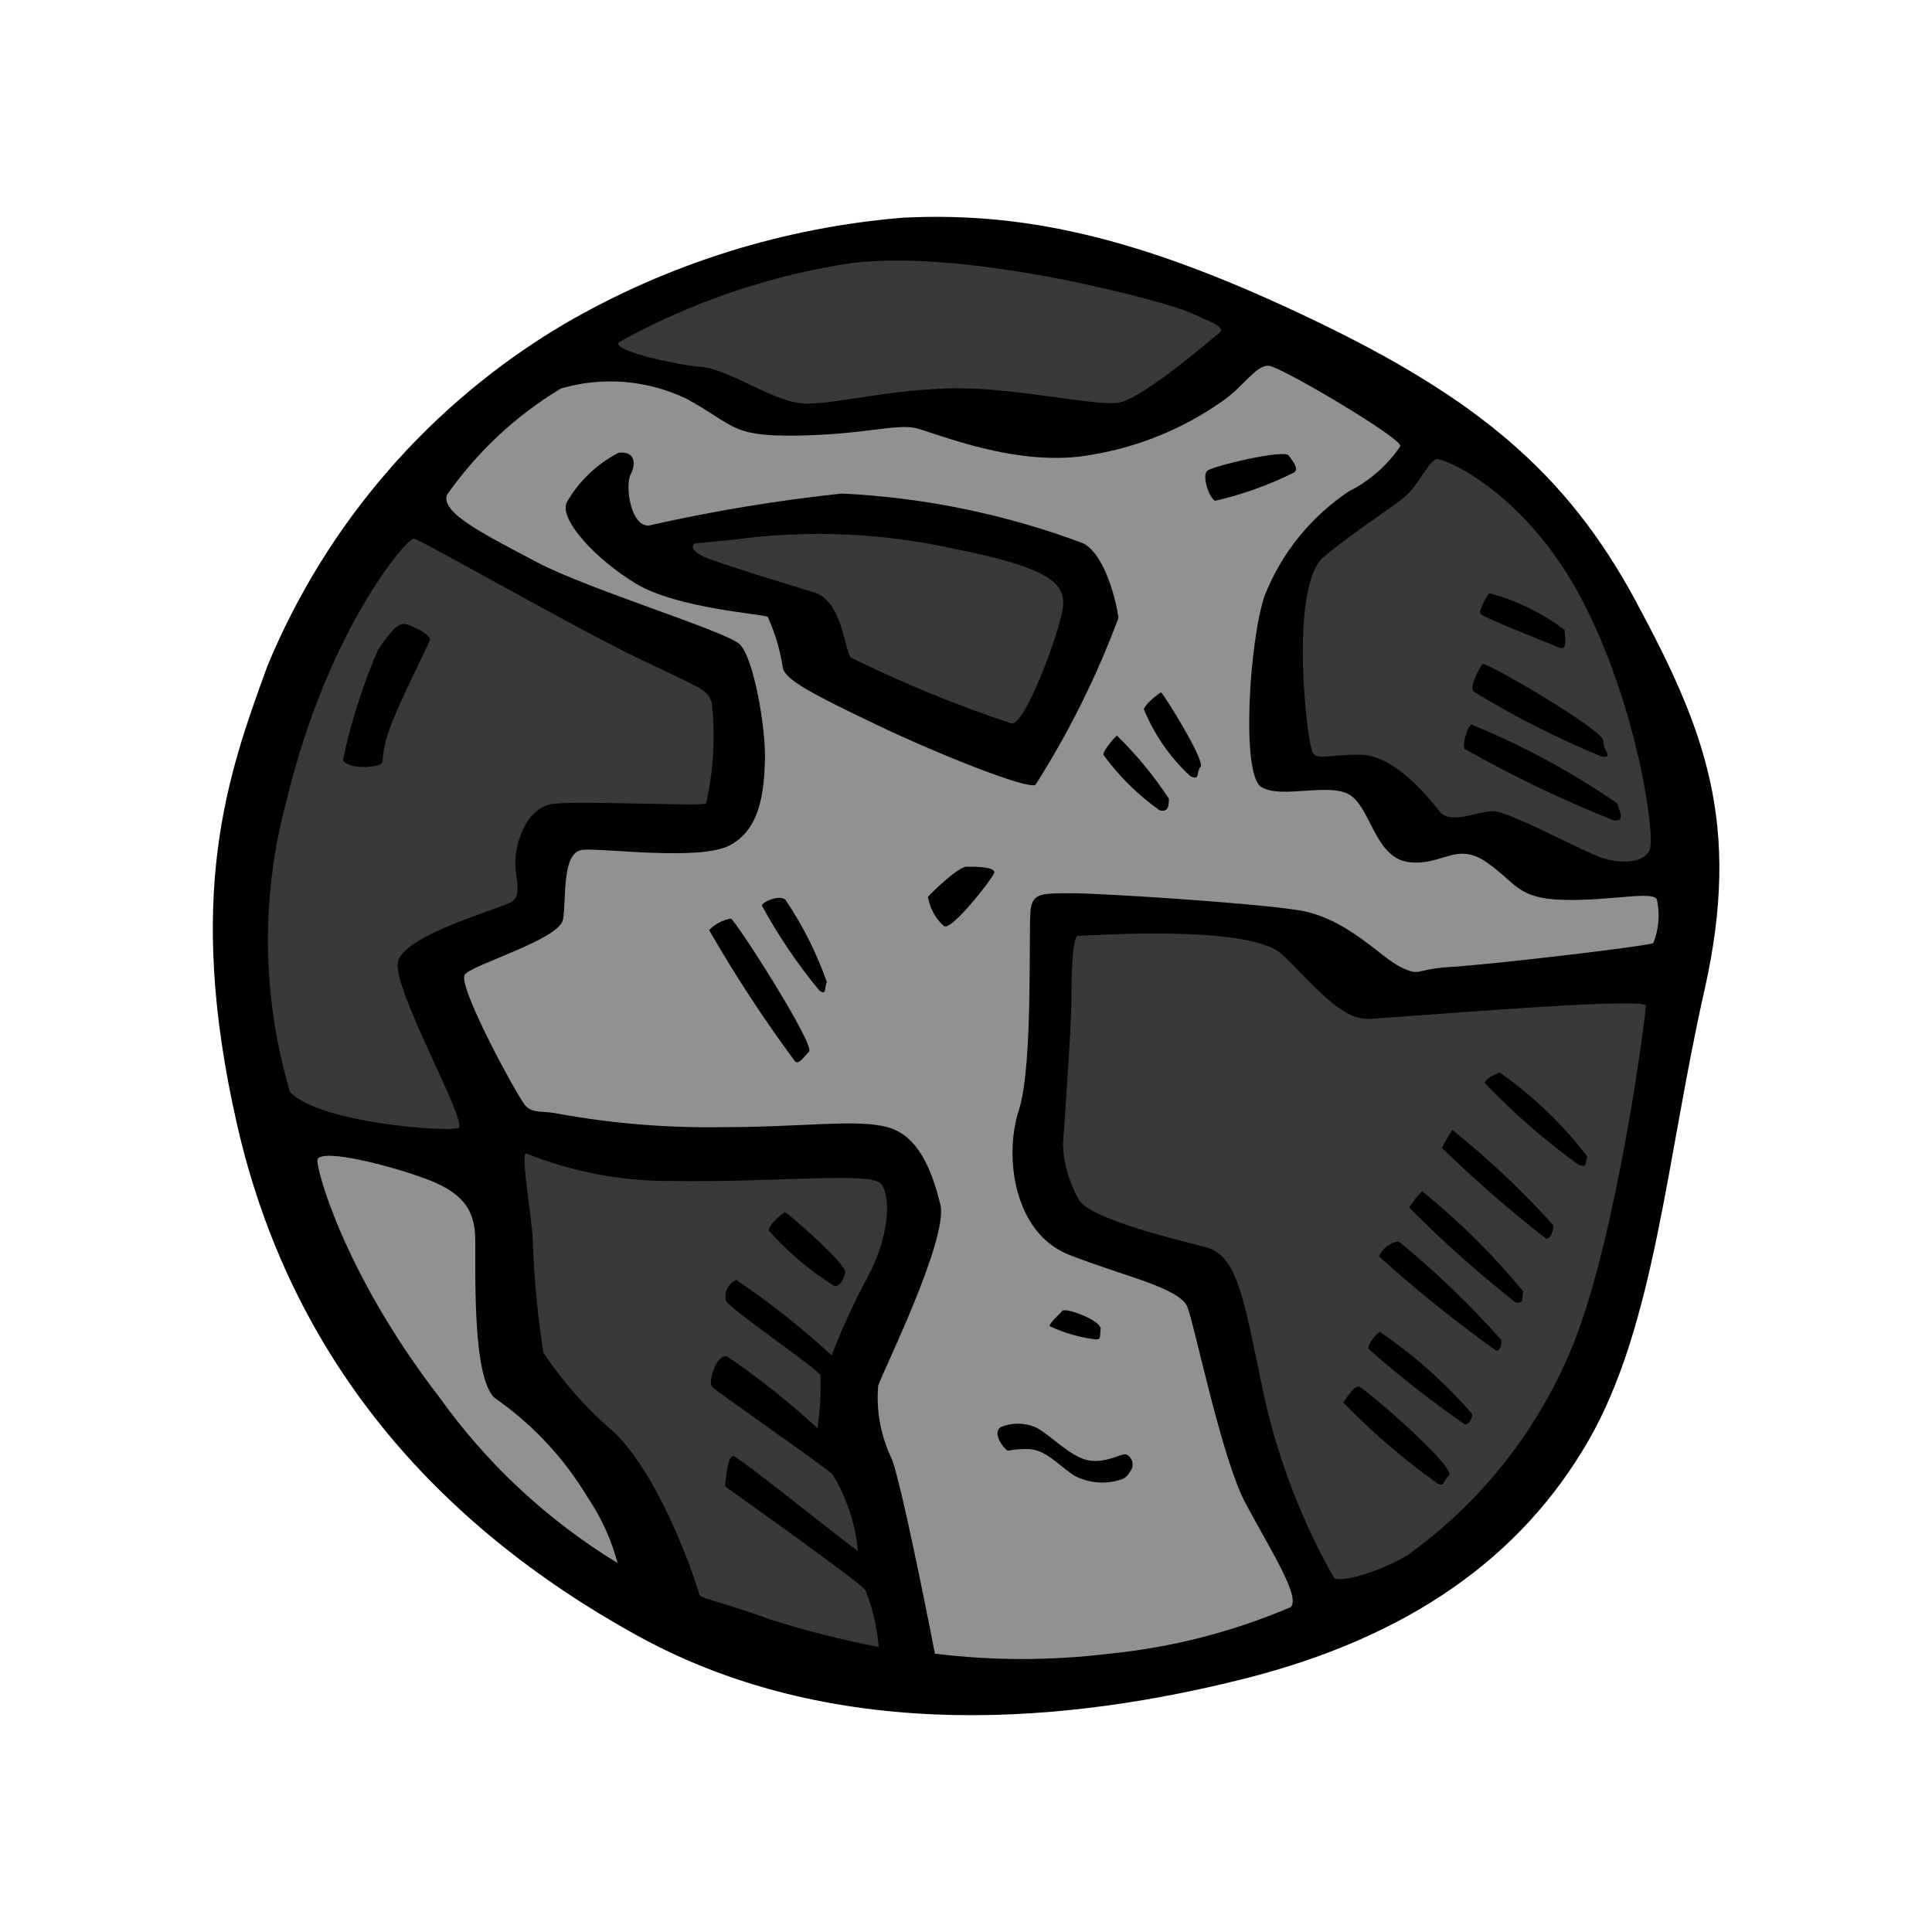<svg width="35" height="35" viewBox="0 0 35 35" fill="none" xmlns="http://www.w3.org/2000/svg">
<path d="M10.216 5.873C12.096 4.778 14.199 4.119 16.368 3.943C18.692 3.828 20.825 4.375 23.784 5.791C26.742 7.208 28.377 8.559 29.63 10.883C30.882 13.207 31.56 14.919 30.877 17.943C30.193 20.967 29.985 24.008 28.771 26.108C27.557 28.208 25.528 29.663 22.52 30.417C19.512 31.172 15.236 31.664 11.544 29.63C7.853 27.595 5.255 24.571 4.298 20.387C3.341 16.204 4.129 14.027 4.845 12.064C5.917 9.473 7.802 7.3 10.216 5.873Z" fill="black"/>
<path d="M11.238 6.185C12.544 5.464 13.968 4.982 15.444 4.763C17.631 4.506 21.169 5.485 21.541 5.655C21.913 5.824 22.225 5.928 22.088 6.032C21.952 6.136 20.705 7.224 20.262 7.295C19.819 7.366 18.282 6.989 17.117 7.038C15.952 7.087 15.17 7.312 14.607 7.312C14.044 7.312 13.24 6.694 12.693 6.645C12.146 6.595 10.981 6.322 11.238 6.185Z" fill="#393939"/>
<path d="M10.161 7.038C10.916 6.817 11.727 6.883 12.436 7.224C13.322 7.705 13.223 7.908 14.432 7.891C15.641 7.875 16.231 7.673 16.587 7.755C16.942 7.837 18.452 8.493 19.786 8.236C20.628 8.096 21.428 7.769 22.127 7.279C22.52 7.022 22.756 6.595 22.996 6.628C23.237 6.661 25.408 7.946 25.369 8.083C25.133 8.431 24.811 8.714 24.434 8.903C23.745 9.363 23.212 10.024 22.909 10.795C22.635 11.599 22.482 14.011 22.843 14.252C23.204 14.492 24.123 14.148 24.484 14.421C24.845 14.694 24.927 15.548 25.528 15.619C26.13 15.69 26.381 15.241 26.928 15.619C27.475 15.996 27.475 16.28 28.328 16.302C29.181 16.324 29.969 16.127 30.018 16.302C30.074 16.564 30.051 16.836 29.952 17.084C29.865 17.139 26.977 17.478 26.294 17.516C25.61 17.555 25.747 17.702 25.369 17.516C24.992 17.331 24.396 16.625 23.516 16.488C22.635 16.352 19.945 16.182 19.414 16.182C18.884 16.182 18.73 16.182 18.676 16.439C18.621 16.696 18.73 19.272 18.457 20.114C18.184 20.956 18.369 22.334 19.359 22.728C20.349 23.122 21.377 23.324 21.514 23.685C21.651 24.046 22.132 26.419 22.559 27.223C22.985 28.027 23.581 28.946 23.379 29.116C22.335 29.562 21.228 29.846 20.098 29.958C19.048 30.087 17.986 30.087 16.937 29.958C16.937 29.958 16.302 26.677 16.133 26.381C15.949 25.981 15.872 25.54 15.909 25.102C15.98 24.877 17.188 22.438 17.035 21.82C16.882 21.202 16.641 20.573 16.078 20.42C15.515 20.267 14.574 20.42 13.054 20.42C12.075 20.434 11.097 20.354 10.134 20.18C9.827 20.114 9.652 20.18 9.516 20.027C9.379 19.873 8.269 17.839 8.422 17.653C8.575 17.467 10.134 17.019 10.199 16.658C10.265 16.297 10.166 15.427 10.56 15.395C10.954 15.362 12.677 15.602 13.223 15.312C13.77 15.023 13.841 14.355 13.858 13.77C13.874 13.185 13.655 11.911 13.398 11.67C13.141 11.43 10.664 10.681 9.723 10.183C8.783 9.685 7.99 9.297 8.094 8.969C8.64 8.188 9.344 7.53 10.161 7.038Z" fill="#919191"/>
<path d="M11.206 8.203C11.501 8.165 11.528 8.395 11.424 8.597C11.32 8.799 11.424 9.537 11.752 9.521C12.907 9.26 14.075 9.066 15.252 8.941C16.749 9.013 18.225 9.318 19.627 9.844C20.038 10.068 20.229 10.938 20.262 11.194C19.868 12.252 19.364 13.266 18.758 14.219C18.605 14.301 17.013 13.672 15.87 13.125C14.727 12.578 14.23 12.321 14.181 12.097C14.134 11.777 14.041 11.466 13.907 11.173C13.803 11.123 12.266 11.02 11.528 10.577C10.79 10.134 10.128 9.412 10.265 9.105C10.484 8.72 10.811 8.406 11.206 8.203Z" fill="black"/>
<path d="M13.322 9.773C14.643 9.596 15.985 9.654 17.287 9.942C19.031 10.287 19.305 10.577 19.256 11.003C19.206 11.43 18.555 13.191 18.315 13.103C17.321 12.773 16.35 12.374 15.411 11.911C15.291 11.736 15.252 10.883 14.744 10.73C14.235 10.577 13.169 10.248 12.813 10.112C12.458 9.975 12.54 9.838 12.622 9.838C12.704 9.838 13.322 9.773 13.322 9.773Z" fill="#393939"/>
<path d="M26.02 8.318C26.135 8.28 27.628 8.903 28.651 10.85C29.673 12.797 30.002 15.192 29.881 15.411C29.761 15.63 29.389 15.652 29.044 15.548C28.7 15.444 27.344 14.695 27.048 14.695C26.753 14.695 26.277 14.952 26.075 14.695C25.873 14.438 25.255 13.672 24.637 13.672C24.019 13.672 23.887 13.776 23.784 13.639C23.68 13.502 23.341 10.615 23.986 10.084C24.631 9.554 25.2 9.215 25.457 8.991C25.714 8.766 25.867 8.373 26.02 8.318Z" fill="#393939"/>
<path d="M19.529 16.953C19.726 16.953 22.657 16.734 23.237 17.298C23.816 17.861 24.298 18.473 24.79 18.457C25.282 18.441 29.816 18.047 29.816 18.222C29.816 18.397 29.302 22.323 28.514 24.32C27.897 25.87 26.847 27.21 25.49 28.18C24.861 28.541 24.21 28.678 24.161 28.574C23.587 27.56 23.166 26.468 22.909 25.331C22.537 23.57 22.433 22.75 21.853 22.597C21.273 22.444 19.835 22.105 19.562 21.76C19.377 21.45 19.271 21.098 19.256 20.738C19.256 20.738 19.409 18.616 19.409 18.156C19.409 17.697 19.425 16.953 19.529 16.953Z" fill="#393939"/>
<path d="M9.532 20.896C10.373 21.233 11.273 21.402 12.179 21.394C13.989 21.427 15.766 21.224 15.958 21.443C16.149 21.662 16.111 22.416 15.717 23.138C15.469 23.595 15.252 24.069 15.066 24.555C14.526 24.055 13.949 23.598 13.338 23.188C13.267 23.218 13.21 23.273 13.175 23.342C13.141 23.411 13.133 23.49 13.152 23.565C13.223 23.718 14.793 24.779 14.864 24.916C14.875 25.236 14.856 25.556 14.809 25.873C14.296 25.399 13.747 24.964 13.169 24.571C12.966 24.538 12.83 25.036 12.895 25.118C12.961 25.2 14.826 26.485 15.083 26.709C15.337 27.131 15.494 27.603 15.542 28.093C15.493 28.093 13.409 26.403 13.289 26.381C13.169 26.359 13.136 26.928 13.136 26.928C13.136 26.928 15.597 28.673 15.679 28.809C15.81 29.138 15.891 29.485 15.919 29.837C15.256 29.709 14.601 29.543 13.956 29.34C13.273 29.083 12.671 28.946 12.671 28.897C12.671 28.848 12.031 26.83 11.134 25.955C10.639 25.533 10.205 25.046 9.844 24.506C9.739 23.832 9.675 23.152 9.652 22.471C9.63 22.006 9.428 20.896 9.532 20.896Z" fill="#393939"/>
<path d="M5.753 21C5.857 20.798 7.153 21.137 7.771 21.377C8.389 21.618 8.591 21.924 8.608 22.4C8.624 22.876 8.537 24.948 8.963 25.326C9.643 25.798 10.216 26.41 10.642 27.12C10.89 27.486 11.075 27.89 11.189 28.317C9.92 27.543 8.82 26.52 7.957 25.309C6.213 23.051 5.704 21.104 5.753 21Z" fill="#919191"/>
<path d="M5.255 19.786C4.744 18.067 4.721 16.24 5.19 14.509C5.939 11.397 7.377 9.74 7.498 9.756C7.618 9.773 10.451 11.397 11.599 11.944C12.748 12.491 12.813 12.491 12.895 12.731C12.962 13.342 12.927 13.959 12.791 14.558C12.693 14.607 10.642 14.509 10.057 14.558C9.472 14.607 9.297 15.427 9.341 15.755C9.384 16.084 9.412 16.231 9.275 16.335C9.138 16.439 7.306 16.931 7.208 17.429C7.109 17.927 8.504 20.366 8.302 20.437C8.099 20.508 5.802 20.349 5.255 19.786Z" fill="#393939"/>
<path d="M6.212 13.77C6.357 13.085 6.569 12.417 6.847 11.774C7.12 11.364 7.241 11.277 7.361 11.309C7.481 11.342 7.82 11.501 7.787 11.599C7.755 11.698 7.17 12.83 7.016 13.327C6.863 13.825 7.016 13.825 6.798 13.874C6.579 13.923 6.284 13.891 6.212 13.77Z" fill="black"/>
<path d="M21.875 8.526C21.962 8.449 23.259 8.132 23.346 8.252C23.434 8.373 23.532 8.493 23.445 8.559C22.989 8.786 22.508 8.959 22.012 9.073C21.902 9.018 21.766 8.608 21.875 8.526Z" fill="black"/>
<path d="M21.033 12.54C21.115 12.627 21.837 13.787 21.749 13.891C21.662 13.995 21.749 14.148 21.563 14.06C21.197 13.722 20.91 13.307 20.721 12.846C20.781 12.709 21.033 12.54 21.033 12.54Z" fill="black"/>
<path d="M20.234 13.327C20.589 13.672 20.905 14.056 21.175 14.47C21.175 14.574 21.175 14.727 21.006 14.678C20.614 14.4 20.27 14.06 19.988 13.672C19.988 13.584 20.234 13.311 20.234 13.327Z" fill="black"/>
<path d="M26.977 10.746C27.472 10.877 27.937 11.104 28.345 11.413C28.345 11.517 28.399 11.791 28.262 11.736C28.126 11.681 26.873 11.189 26.824 11.123C26.775 11.058 26.961 10.762 26.977 10.746Z" fill="black"/>
<path d="M26.857 12.031C26.901 11.971 29.044 13.223 29.044 13.415C29.044 13.606 29.236 13.738 29.012 13.705C28.207 13.373 27.43 12.978 26.688 12.524C26.622 12.42 26.797 12.113 26.857 12.031Z" fill="black"/>
<path d="M26.655 13.125C27.586 13.505 28.474 13.986 29.302 14.558C29.334 14.711 29.455 14.88 29.236 14.864C28.307 14.493 27.405 14.06 26.534 13.568C26.485 13.497 26.584 13.158 26.655 13.125Z" fill="black"/>
<path d="M27.169 19.43C27.772 19.853 28.307 20.366 28.755 20.951C28.706 21.087 28.755 21.153 28.602 21.104C27.988 20.662 27.417 20.164 26.895 19.616C26.928 19.529 27.081 19.463 27.169 19.43Z" fill="black"/>
<path d="M26.31 20.47C26.967 20.995 27.579 21.573 28.142 22.198C28.142 22.334 28.071 22.455 28.006 22.438C27.349 21.926 26.721 21.378 26.124 20.798C26.178 20.684 26.24 20.574 26.31 20.47Z" fill="black"/>
<path d="M25.763 21.58C26.434 22.122 27.047 22.73 27.595 23.395C27.557 23.532 27.628 23.614 27.459 23.598C26.781 23.063 26.136 22.488 25.528 21.875C25.596 21.768 25.674 21.669 25.763 21.58Z" fill="black"/>
<path d="M25.337 22.488C26.006 23.034 26.63 23.634 27.202 24.281C27.202 24.418 27.147 24.506 27.081 24.451C26.35 23.927 25.649 23.363 24.981 22.761C25.012 22.689 25.061 22.626 25.123 22.578C25.186 22.53 25.259 22.499 25.337 22.488Z" fill="black"/>
<path d="M24.998 24.128C25.617 24.55 26.179 25.05 26.671 25.616C26.671 25.736 26.584 25.818 26.534 25.802C25.926 25.381 25.343 24.925 24.79 24.434C24.773 24.331 24.959 24.145 24.998 24.128Z" fill="black"/>
<path d="M24.609 25.118C24.702 25.118 26.387 26.589 26.25 26.726C26.113 26.863 26.184 26.928 26.048 26.879C25.433 26.443 24.86 25.95 24.336 25.408C24.396 25.326 24.516 25.118 24.609 25.118Z" fill="black"/>
<path d="M19.239 23.751C19.288 23.674 19.956 23.92 19.939 24.079C19.923 24.238 19.939 24.265 19.852 24.265C19.562 24.23 19.279 24.149 19.015 24.024C19.015 23.959 19.201 23.805 19.239 23.751Z" fill="black"/>
<path d="M18.123 25.856C18.224 25.813 18.331 25.791 18.441 25.791C18.55 25.791 18.658 25.813 18.758 25.856C19.015 25.977 19.392 26.403 19.731 26.458C20.07 26.512 20.333 26.305 20.415 26.354C20.459 26.378 20.492 26.418 20.508 26.466C20.524 26.513 20.522 26.565 20.502 26.611C20.448 26.698 20.415 26.78 20.278 26.813C20.004 26.894 19.71 26.864 19.458 26.731C19.141 26.518 18.944 26.25 18.594 26.25C18.244 26.25 18.282 26.316 18.216 26.25C18.151 26.184 17.987 25.971 18.123 25.856Z" fill="black"/>
<path d="M14.219 21.957C14.355 22.044 15.345 22.914 15.312 23.051C15.28 23.188 15.209 23.324 15.105 23.291C14.668 23.016 14.272 22.681 13.929 22.296C13.923 22.165 14.219 21.957 14.219 21.957Z" fill="black"/>
<path d="M13.24 16.641C13.306 16.641 14.777 18.933 14.656 19.053C14.536 19.173 14.47 19.294 14.399 19.223C13.836 18.462 13.318 17.67 12.846 16.849C12.952 16.74 13.09 16.667 13.24 16.641Z" fill="black"/>
<path d="M13.803 16.406C13.803 16.341 14.126 16.198 14.23 16.302C14.542 16.764 14.793 17.264 14.979 17.79C14.93 17.888 14.979 18.047 14.842 17.943C14.447 17.465 14.099 16.951 13.803 16.406Z" fill="black"/>
<path d="M16.811 16.248C16.855 16.188 17.358 15.701 17.511 15.701C17.664 15.701 18.058 15.701 18.009 15.821C17.959 15.941 17.238 16.866 17.101 16.778C16.946 16.64 16.844 16.452 16.811 16.248Z" fill="black"/>
</svg>
